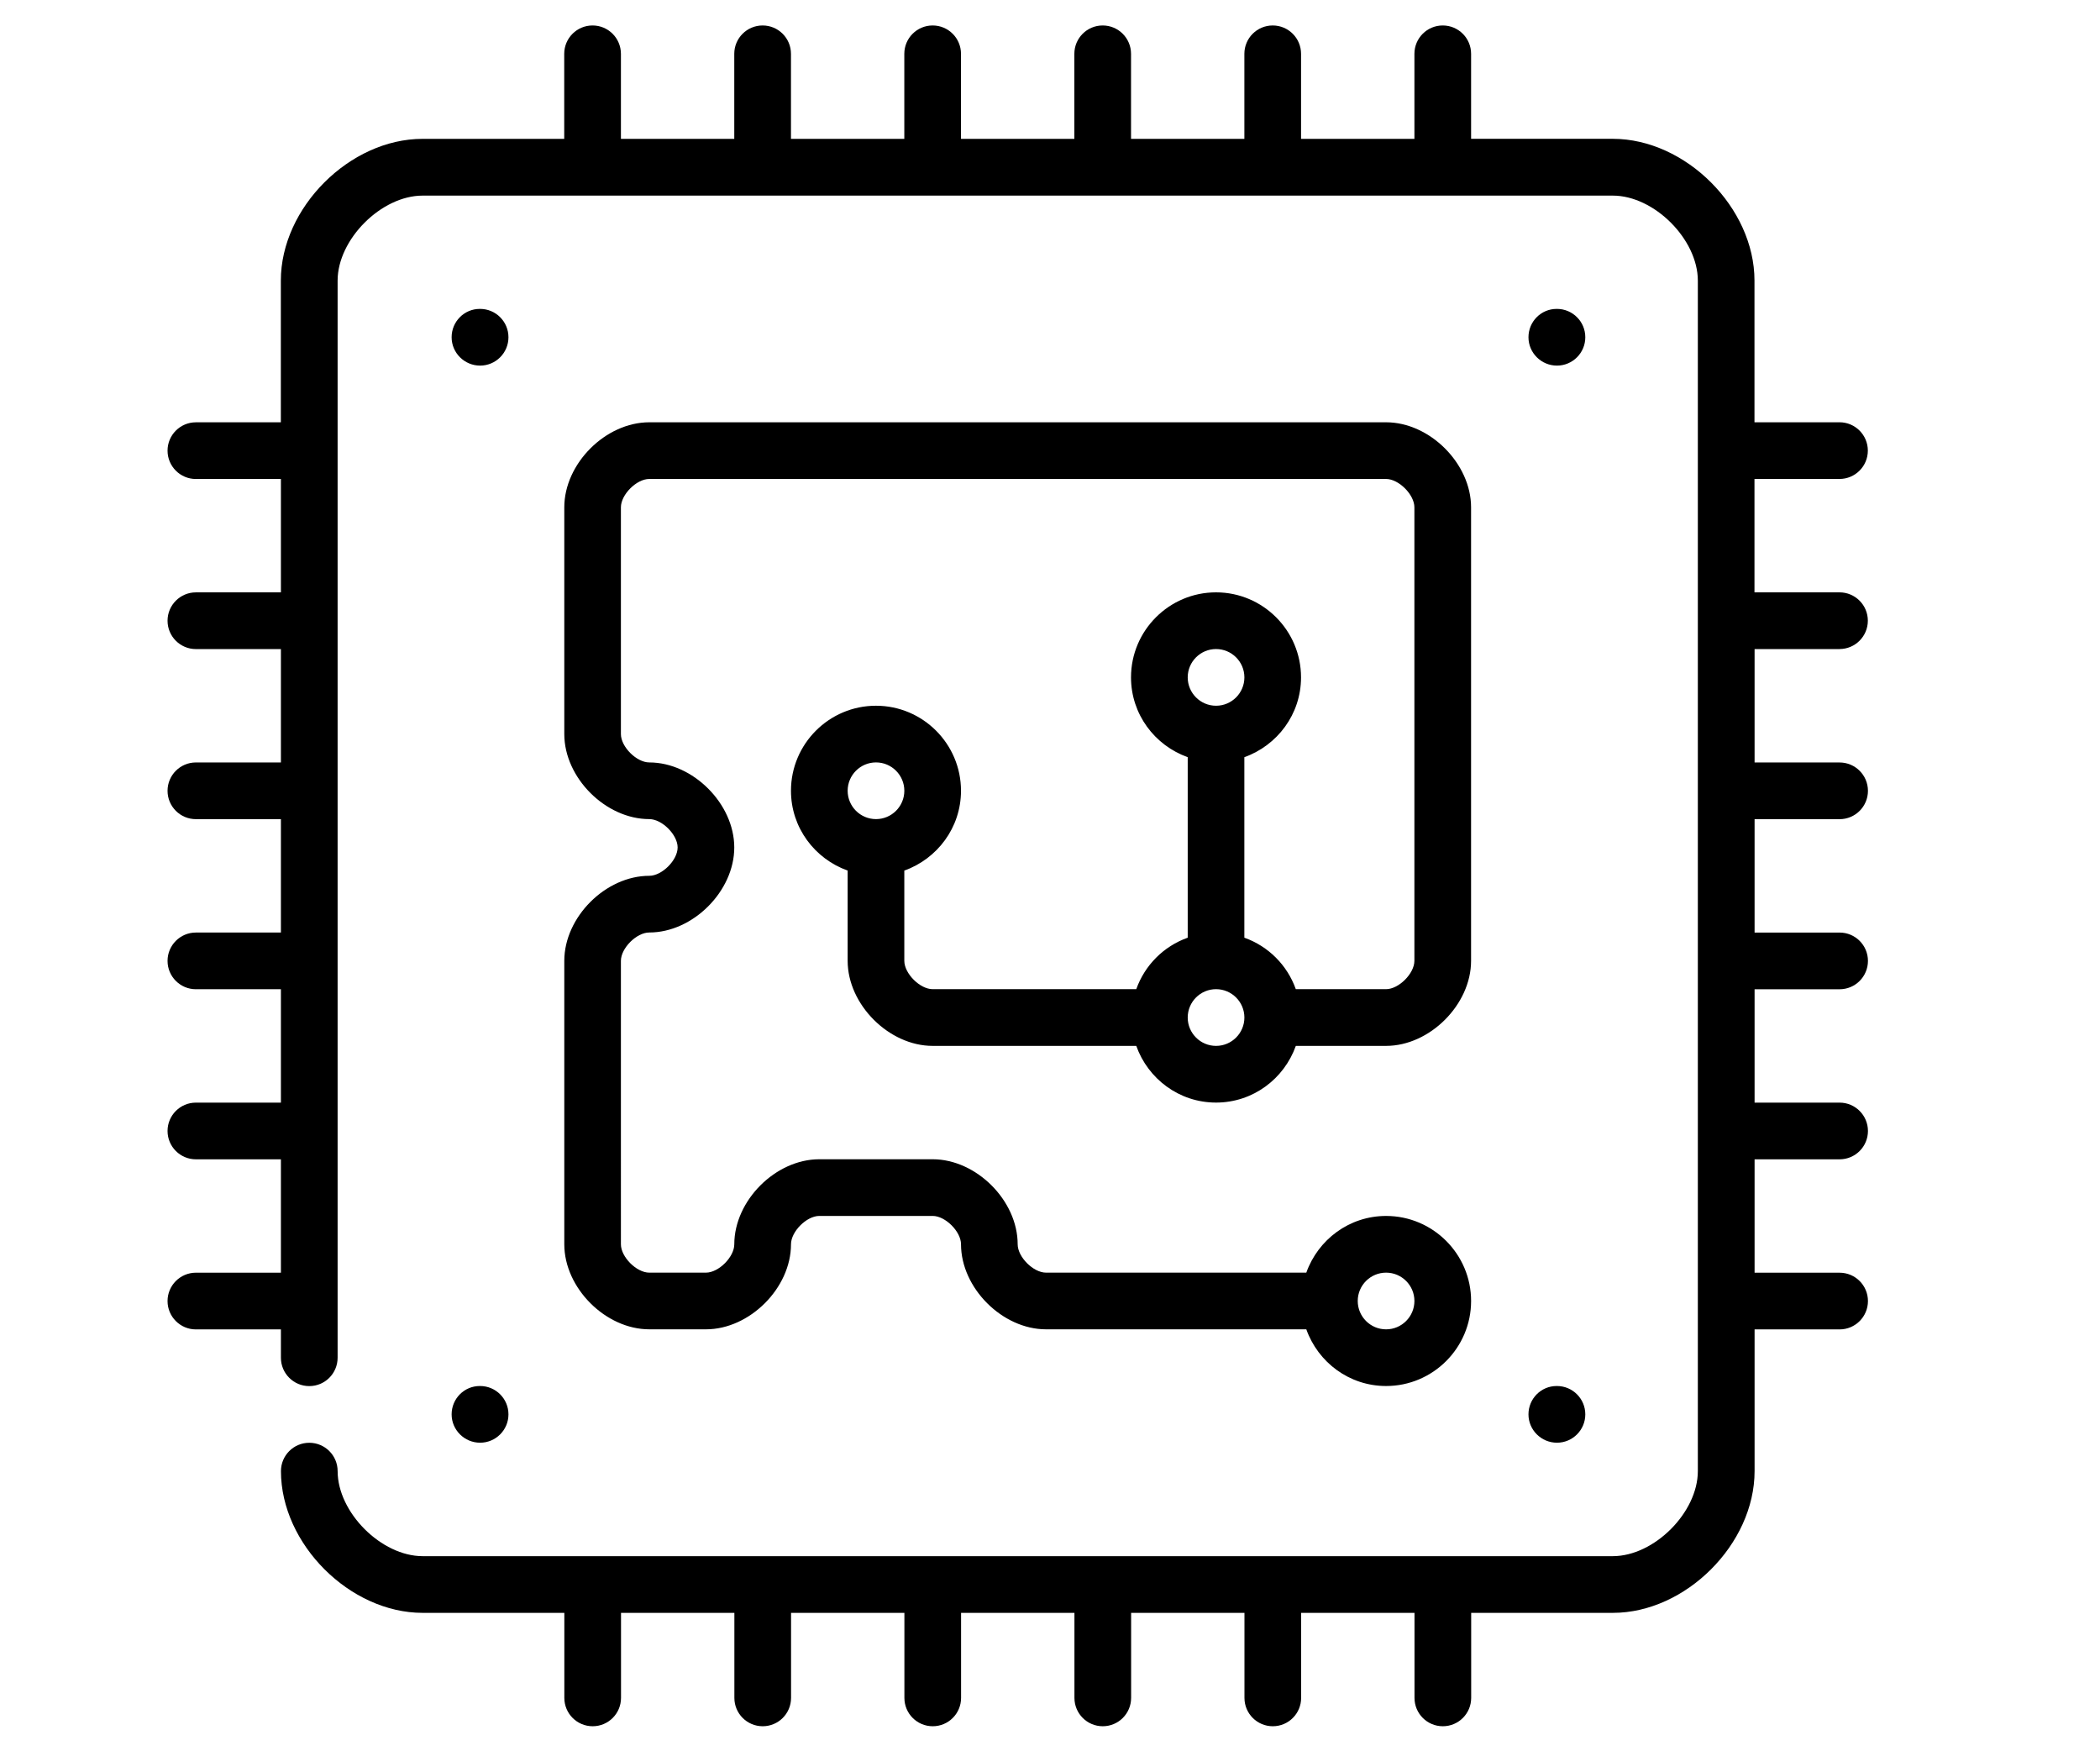 <?xml version="1.0" encoding="iso-8859-1"?>
<!-- Generator: Adobe Illustrator 17.0.0, SVG Export Plug-In . SVG Version: 6.00 Build 0)  -->
<!DOCTYPE svg PUBLIC "-//W3C//DTD SVG 1.1//EN" "http://www.w3.org/Graphics/SVG/1.1/DTD/svg11.dtd">
<svg version="1.1" id="Layer_2" xmlns="http://www.w3.org/2000/svg" xmlns:xlink="http://www.w3.org/1999/xlink" x="0px" y="0px"
	 width="94.291px" height="78.583px" viewBox="0 0 94.291 78.583" style="enable-background:new 0 0 94.291 78.583;"
	 xml:space="preserve">
<path d="M29.154,39.314c-1.962,0-3.817,1.855-3.817,3.817v12.724c0,1.962,1.855,3.817,3.817,3.817h2.545
	c1.962,0,3.817-1.855,3.817-3.817c0-0.572,0.701-1.273,1.271-1.273h5.091c0.57,0,1.272,0.701,1.272,1.273
	c0,1.962,1.856,3.817,3.817,3.817h11.687c0.527,1.479,1.926,2.545,3.582,2.545c2.104,0,3.817-1.713,3.817-3.817
	c0-2.104-1.713-3.817-3.817-3.817c-1.656,0-3.055,1.066-3.582,2.545H46.966c-0.57,0-1.272-0.701-1.272-1.273
	c0-1.962-1.855-3.817-3.817-3.817h-5.091c-1.962,0-3.816,1.855-3.816,3.817c0,0.571-0.702,1.273-1.273,1.273h-2.545
	c-0.57,0-1.273-0.701-1.273-1.273V43.132c0-0.571,0.702-1.273,1.273-1.273c1.962,0,3.817-1.855,3.817-3.817
	s-1.856-3.817-3.817-3.817c-0.57,0-1.273-0.701-1.273-1.272V22.773c0-0.572,0.702-1.273,1.273-1.273h33.082
	c0.57,0,1.273,0.701,1.273,1.273v20.358c0,0.571-0.703,1.272-1.273,1.272h-4.052c-0.383-1.078-1.23-1.926-2.31-2.311v-8.102
	c1.477-0.528,2.545-1.926,2.545-3.583c0-2.104-1.712-3.817-3.817-3.817c-2.104,0-3.817,1.713-3.817,3.817
	c0,1.657,1.068,3.055,2.546,3.582v8.103c-1.079,0.384-1.926,1.233-2.31,2.311h-9.142c-0.57,0-1.273-0.701-1.273-1.272V39.08
	c1.477-0.528,2.545-1.926,2.545-3.583c0-2.105-1.713-3.817-3.817-3.817c-2.105,0-3.817,1.712-3.817,3.817
	c0,1.656,1.067,3.055,2.545,3.582v4.053c0,1.962,1.855,3.817,3.817,3.817h9.142c0.526,1.478,1.925,2.545,3.582,2.545
	c1.657,0,3.055-1.066,3.582-2.545h4.052c1.962,0,3.817-1.856,3.817-3.817V22.773c0-1.962-1.855-3.817-3.817-3.817H29.154
	c-1.962,0-3.817,1.855-3.817,3.817v10.179c0,1.962,1.855,3.817,3.817,3.817c0.57,0,1.272,0.701,1.272,1.272
	C30.426,38.613,29.724,39.314,29.154,39.314L29.154,39.314z M62.236,57.128c0.702,0,1.272,0.571,1.272,1.272
	c0,0.701-0.57,1.273-1.272,1.273c-0.703,0-1.273-0.571-1.273-1.273C60.963,57.699,61.533,57.128,62.236,57.128L62.236,57.128z
	 M39.333,36.769c-0.703,0-1.273-0.571-1.273-1.272c0-0.701,0.57-1.273,1.273-1.273c0.702,0,1.272,0.572,1.272,1.273
	C40.605,36.198,40.035,36.769,39.333,36.769L39.333,36.769z M54.601,29.135c0.702,0,1.273,0.571,1.273,1.272
	c0,0.701-0.57,1.273-1.273,1.273c-0.702,0-1.272-0.572-1.272-1.273C53.329,29.707,53.899,29.135,54.601,29.135L54.601,29.135z
	 M54.601,46.949c-0.702,0-1.272-0.572-1.272-1.273c0-0.701,0.57-1.273,1.272-1.273c0.702,0,1.273,0.572,1.273,1.273
	C55.874,46.377,55.304,46.949,54.601,46.949L54.601,46.949z"/>
<path d="M82.594,29.135c0.703,0,1.273-0.57,1.273-1.273c0-0.702-0.57-1.272-1.273-1.272h-3.817v-5.09h3.817
	c0.703,0,1.273-0.57,1.273-1.272c0-0.702-0.57-1.273-1.273-1.273h-3.817v-6.362c0-3.271-3.092-6.362-6.362-6.362h-6.362V2.416
	c0-0.702-0.569-1.273-1.273-1.273c-0.703,0-1.272,0.57-1.272,1.273v3.817h-5.09V2.416c0-0.702-0.569-1.273-1.272-1.273
	c-0.704,0-1.273,0.57-1.273,1.273v3.817h-5.089V2.416c0-0.702-0.569-1.273-1.273-1.273c-0.703,0-1.272,0.57-1.272,1.273v3.817h-5.09
	V2.416c0-0.702-0.569-1.273-1.272-1.273c-0.704,0-1.273,0.57-1.273,1.273v3.817h-5.089V2.416c0-0.702-0.569-1.273-1.273-1.273
	c-0.703,0-1.273,0.57-1.273,1.273v3.817h-5.089V2.416c-0.001-0.702-0.569-1.273-1.274-1.273c-0.703,0-1.272,0.57-1.272,1.273v3.817
	h-6.362c-3.271,0-6.362,3.092-6.362,6.362v6.362H8.796c-0.704,0-1.273,0.57-1.273,1.272c0,0.703,0.569,1.273,1.273,1.273h3.817
	v5.089H8.796c-0.704,0.001-1.273,0.571-1.273,1.273c0,0.703,0.569,1.273,1.273,1.273h3.817v5.089H8.796
	c-0.704,0-1.273,0.57-1.273,1.273c0,0.703,0.569,1.272,1.273,1.272h3.817v5.09H8.796c-0.704,0-1.273,0.57-1.273,1.273
	c0,0.702,0.569,1.272,1.273,1.272h3.817v5.09H8.796c-0.704,0-1.273,0.57-1.273,1.272c0,0.703,0.569,1.273,1.273,1.273h3.817v5.089
	H8.796c-0.704,0.001-1.273,0.571-1.273,1.273c0,0.703,0.569,1.273,1.273,1.273h3.817v1.272c0,0.702,0.569,1.273,1.273,1.273
	s1.273-0.57,1.273-1.273v-48.35c0-1.855,1.962-3.817,3.817-3.817h53.441c1.855,0,3.817,1.962,3.817,3.817v53.44
	c0,1.855-1.962,3.817-3.817,3.817h-53.44c-1.855,0-3.817-1.962-3.817-3.817c0-0.702-0.569-1.273-1.273-1.273
	c-0.703,0-1.272,0.57-1.272,1.273c0,3.27,3.091,6.362,6.362,6.362h6.362v3.817c0,0.703,0.569,1.273,1.273,1.273
	c0.703,0,1.272-0.57,1.272-1.273v-3.817h5.09v3.817c0,0.703,0.569,1.273,1.272,1.273c0.704,0,1.273-0.57,1.273-1.273v-3.817h5.089
	v3.817c0,0.703,0.569,1.273,1.273,1.273c0.703,0,1.272-0.57,1.272-1.273v-3.817h5.09v3.817c0,0.703,0.569,1.273,1.272,1.273
	c0.704,0,1.273-0.57,1.273-1.273v-3.817h5.089v3.817c0,0.703,0.569,1.273,1.273,1.273c0.703,0,1.272-0.57,1.272-1.273v-3.817h5.09
	v3.817c0,0.703,0.569,1.273,1.272,1.273c0.704,0,1.273-0.57,1.273-1.273v-3.817h6.363c3.27,0,6.362-3.092,6.362-6.362v-6.362h3.817
	c0.703,0,1.273-0.57,1.273-1.273c0-0.702-0.57-1.272-1.273-1.272h-3.817v-5.09h3.817c0.703,0,1.273-0.57,1.273-1.272
	c0-0.702-0.57-1.273-1.273-1.273h-3.817v-5.089h3.817c0.703,0,1.273-0.57,1.273-1.273s-0.57-1.272-1.273-1.272h-3.817v-5.09h3.817
	c0.703,0,1.273-0.57,1.273-1.272c0-0.702-0.57-1.273-1.273-1.273h-3.817v-5.089h3.817L82.594,29.135L82.594,29.135z"/>
<path d="M21.557,16.412c0.702,0,1.273-0.57,1.273-1.273c0-0.703-0.57-1.273-1.273-1.273h-0.014c-0.701,0-1.265,0.57-1.265,1.273
	C20.279,15.842,20.855,16.412,21.557,16.412L21.557,16.412z"/>
<path d="M21.557,64.762c0.702,0,1.273-0.57,1.273-1.272c0-0.703-0.57-1.273-1.273-1.273h-0.014c-0.701,0-1.265,0.57-1.265,1.273
	C20.279,64.192,20.855,64.762,21.557,64.762L21.557,64.762z"/>
<path d="M69.908,64.762c0.702,0,1.273-0.57,1.273-1.272c0-0.703-0.57-1.273-1.273-1.273h-0.014c-0.701,0-1.265,0.57-1.265,1.273
	C68.63,64.192,69.205,64.762,69.908,64.762L69.908,64.762z"/>
<path d="M69.908,16.412c0.702,0,1.273-0.57,1.273-1.273c0-0.703-0.57-1.273-1.273-1.273h-0.014c-0.701,0-1.265,0.57-1.265,1.273
	C68.63,15.842,69.205,16.412,69.908,16.412L69.908,16.412z"/>
<g>
</g>
<g>
</g>
<g>
</g>
<g>
</g>
<g>
</g>
<g>
</g>
<g>
</g>
<g>
</g>
<g>
</g>
<g>
</g>
<g>
</g>
</svg>
